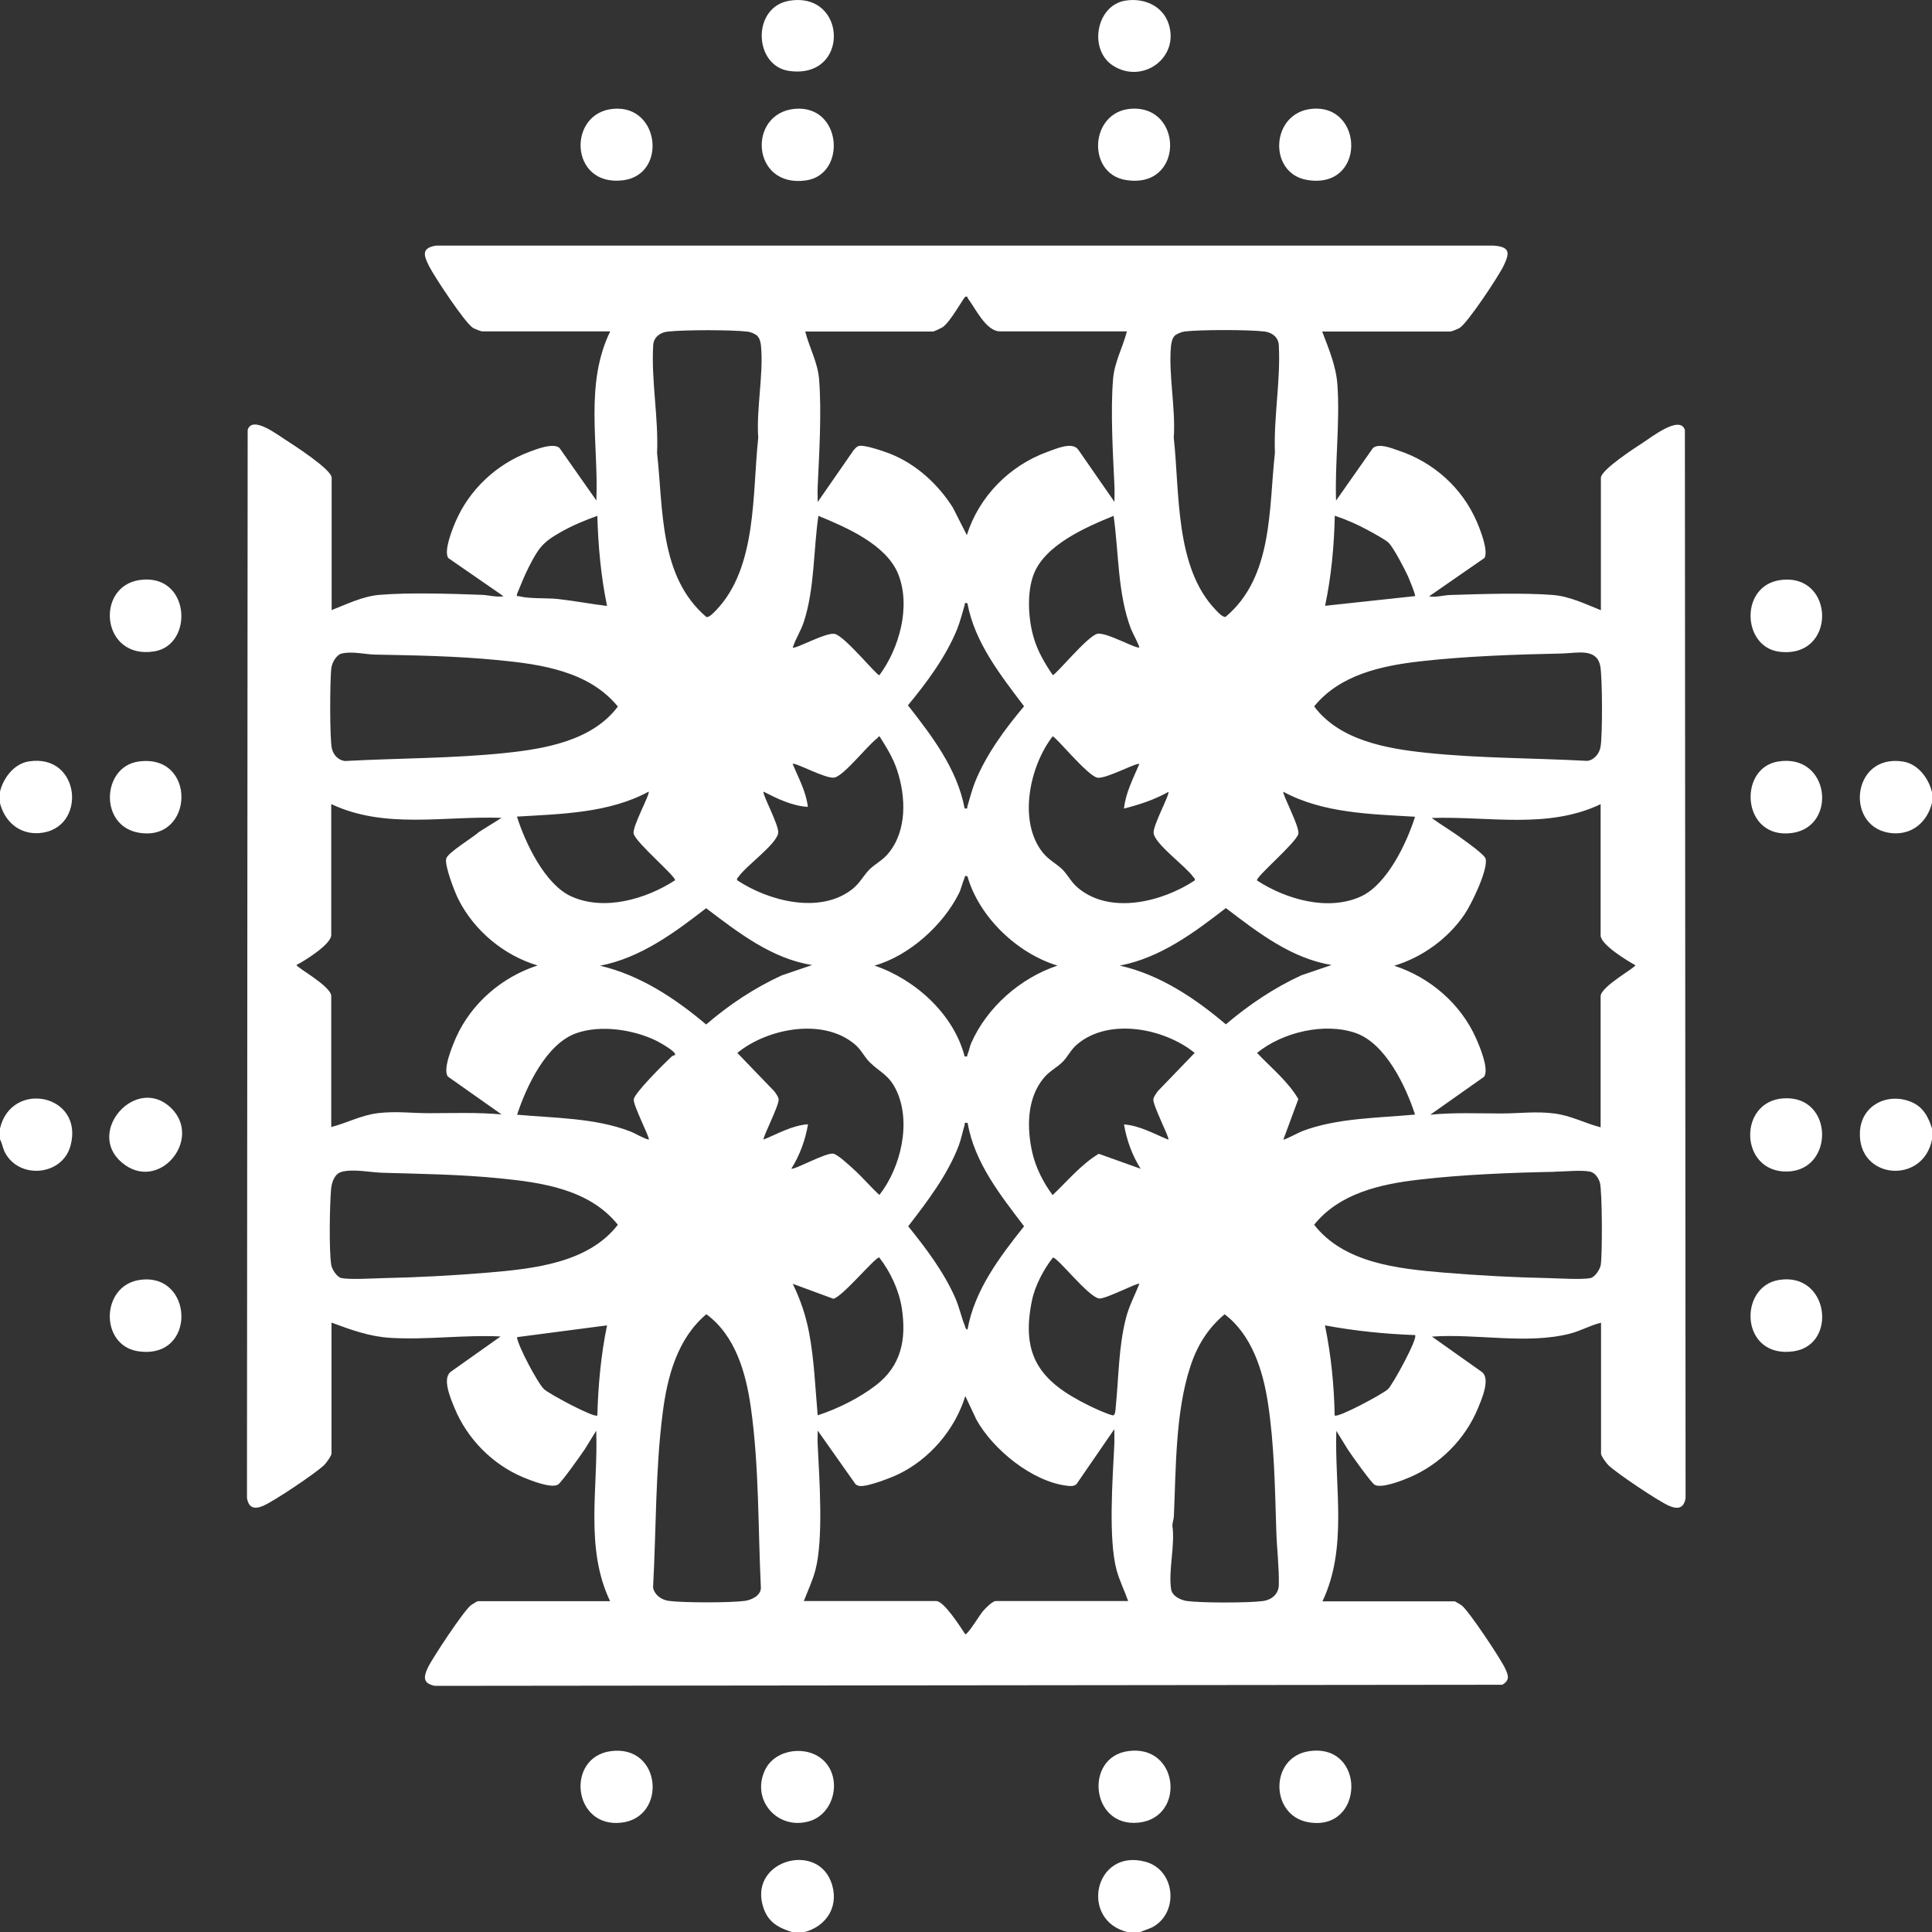 <?xml version="1.0" encoding="UTF-8"?>
<svg id="Layer_1" data-name="Layer 1" xmlns="http://www.w3.org/2000/svg" viewBox="0 0 139.4 139.42">
  <rect x="0" y="0" width="139.4" height="139.42" fill="#333333" stroke="none"/>
  <path fill="#FFFFFF" d="M58,139.42h-.8c-1-.31-1.75-.69-2.11-1.75-1.14-3.33,3.7-4.81,4.85-1.95.68,1.69-.22,3.27-1.95,3.7Z"/>
  <path fill="#FFFFFF" d="M82.2,139.42h-.8c-3.55-.83-2.45-6.08,1.24-5.09,2.2.59,2.45,3.74.46,4.75l-.9.35Z"/>
  <path fill="#FFFFFF" d="M139.4,81.42v.8c-.64,3.28-5.37,2.89-5.2-.55.09-1.92,1.98-2.86,3.68-2.17.87.35,1.26,1.08,1.52,1.93Z"/>
  <path fill="#FFFFFF" d="M0,82.22v-.8c.83-3.53,6.08-2.46,5.09,1.24-.59,2.2-3.74,2.46-4.75.46-.15-.31-.18-.62-.34-.91Z"/>
  <path fill="#FFFFFF" d="M139.4,57.12v.8c-.33,1.36-1.39,2.31-2.85,2.2-3.47-.27-3.02-5.78.77-5.17,1.06.17,1.83,1.19,2.07,2.18Z"/>
  <path fill="#FFFFFF" d="M0,57.92v-.8c.24-.99,1.01-2.01,2.07-2.18,3.79-.61,4.25,4.9.77,5.17-1.45.11-2.52-.84-2.85-2.2Z"/>
  <path fill="#FFFFFF" d="M95.4,23.92c.48,1.27,1,2.47,1.1,3.85.19,2.74-.19,5.61-.1,8.35l2.66-3.79c.44-.37,1.32,0,1.82.17,2.53.83,4.61,2.68,5.67,5.13.24.55.86,2.11.56,2.63l-4,2.77c.52.09,1.06-.09,1.55-.1,2.22-.07,5.23-.17,7.4,0,1.2.1,2.35.66,3.45,1.1v-9.55c0-.58,2.49-2.19,3.05-2.55s2.67-2.02,3.01-.9l.05,77.06c-.12.73-.54.83-1.17.57-.79-.34-3.73-2.32-4.38-2.92-.15-.14-.55-.69-.55-.85v-9.45c-.78.18-1.48.6-2.26.79-3.1.79-6.75-.02-9.94.21l3.6,2.55c.64.49-.01,1.96-.28,2.62-.91,2.21-2.72,4.04-4.92,4.98-.54.23-2.04.83-2.54.54-.25-.15-1.68-2.16-1.94-2.56l-.82-1.33c-.13,4.12.83,8.44-1,12.3h9.55s.43.24.5.3c.51.39,2.83,3.87,3.14,4.56.23.5.34.83-.21,1.16l-77.03.08c-.86-.18-.82-.63-.5-1.31s2.59-4.11,3.1-4.5c.07-.06.47-.3.5-.3h9.55c-1.84-3.86-.85-8.17-1-12.3l-.82,1.33c-.26.39-1.69,2.41-1.94,2.56-.5.29-1.99-.31-2.54-.54-2.2-.93-4.01-2.77-4.92-4.98-.27-.66-.92-2.13-.28-2.62l3.6-2.55c-2.64-.13-5.31.26-7.95.1-1.51-.09-2.85-.58-4.25-1.1v9.45c0,.16-.4.71-.55.85-.66.61-3.57,2.57-4.38,2.92-.63.27-1.05.16-1.17-.57l.05-77.06c.33-1.07,2.16.36,2.71.7.59.38,3.35,2.15,3.35,2.75v9.55c1.1-.43,2.25-1,3.45-1.1,2.17-.18,5.18-.08,7.4,0,.49.02,1.02.19,1.55.1l-3.99-2.76c-.33-.52.29-2.06.54-2.64,1-2.31,2.94-4.12,5.29-5.01.54-.2,1.74-.68,2.2-.29l2.66,3.79c.17-4.07-.86-8.4,1-12.2h-9.25c-.07,0-.55-.19-.65-.25-.59-.37-2.78-3.69-3.16-4.44s-.61-1.33.5-1.5h76.3c1.17.09,1.18.5.73,1.44-.36.76-2.6,4.14-3.19,4.51-.1.06-.58.25-.65.25h-9.25ZM67.35,23.92h-9.25c.3,1.18.9,2.21,1,3.45.19,2.35.01,5.33-.1,7.7-.02.38,0,.77,0,1.15l2.6-3.75c.09-.1.2-.23.33-.28.35-.15,1.86.38,2.3.55,1.88.75,3.45,2.19,4.52,3.88l1.01,1.99c.87-2.77,3.07-5.01,5.8-6,.62-.22,1.82-.78,2.25-.15l2.6,3.75c0-.38.02-.77,0-1.15-.11-2.37-.29-5.35-.1-7.7.1-1.24.7-2.28,1-3.45h-9.15c-1.02,0-1.78-1.67-2.32-2.37-.04-.05,0-.18-.18-.13-.13.04-1.1,1.87-1.68,2.22-.1.06-.53.26-.62.28ZM54.67,24.26c-.13-.15-.51-.31-.72-.33-1.16-.14-4.64-.14-5.8,0-.53.06-.99.41-1.02.98-.15,2.55.39,5.21.28,7.77.45,4.06.15,8.95,3.56,11.84.21.04.54-.33.69-.48,2.99-3.11,2.61-8.45,3.05-12.45-.15-2.08.39-4.58.2-6.61-.02-.24-.08-.53-.24-.71ZM84.73,24.26c-.16.18-.21.48-.24.71-.19,2.03.35,4.53.2,6.61.44,3.97.07,9.38,3.05,12.45.14.15.48.52.69.48,3.43-2.88,3.11-7.78,3.56-11.84-.1-2.56.42-5.22.28-7.77-.03-.57-.49-.91-1.02-.98-1.16-.14-4.64-.14-5.8,0-.21.03-.59.19-.72.33ZM43.8,43.72c-.44-2.13-.64-4.32-.7-6.5-.89.32-1.77.68-2.6,1.15-1.36.76-1.64,1.17-2.35,2.55-.32.63-.58,1.3-.85,1.95-.03.22.04.12.15.15.8.2,1.94.11,2.8.2,1.19.13,2.37.36,3.55.5ZM57.2,46.72c.16.15,2.4-1.12,3.03-.98.73.16,3,2.98,3.22,2.98,1.44-1.94,2.28-4.95,1.37-7.27-.85-2.16-3.76-3.4-5.77-4.23-.36,2.47-.27,5.25-1.05,7.65-.21.64-.59,1.21-.8,1.85ZM82.2,46.72c.06-.05-.53-1.15-.6-1.35-.97-2.56-.87-5.48-1.25-8.15-1.98.81-4.96,2.09-5.77,4.23-.5,1.31-.39,3.21,0,4.54.28.99.81,1.88,1.38,2.72.22,0,2.49-2.81,3.22-2.98.63-.14,2.87,1.14,3.03.98ZM102.1,43.02c.07-.07-.43-1.25-.51-1.44-.24-.53-1.03-2.04-1.39-2.41-.21-.22-1.16-.73-1.49-.91-.77-.42-1.57-.77-2.4-1.05-.05,2.18-.25,4.37-.7,6.5l6.5-.7ZM69.8,43.52c-.26-.03-.16,0-.2.15-.18.6-.31,1.15-.55,1.75-.81,1.98-2.18,3.83-3.54,5.47,1.74,2.22,3.56,4.6,4.09,7.44.26.03.16,0,.2-.15.19-.61.31-1.14.55-1.75.8-1.98,2.17-3.85,3.54-5.47-1.7-2.25-3.56-4.59-4.09-7.44ZM24.67,47.15c-.4.09-.71.66-.76,1.04-.11.77-.13,5.2.04,5.84.12.46.45.81.93.88,3.85-.21,7.73-.18,11.57-.58,2.89-.3,6.29-.89,8.13-3.35-2.08-2.55-5.53-3.05-8.63-3.35s-5.93-.34-8.9-.4c-.75-.02-1.62-.25-2.37-.08ZM112.78,47.15c-3.36.07-7,.19-10.33.57-2.79.32-5.78.97-7.63,3.25,1.84,2.46,5.24,3.05,8.13,3.35,3.84.4,7.72.37,11.57.58.52-.06.89-.54.97-1.04.14-.88.13-4.89-.02-5.77-.23-1.35-1.67-.97-2.7-.94ZM53.2,63.52c2.27,1.5,5.96,2.46,8.29.64.57-.45.83-1.02,1.26-1.44.4-.39.93-.64,1.35-1.15,1.36-1.65,1.27-4.09.62-6.03-.29-.87-.75-1.6-1.23-2.37-.08-.1-.14.05-.2.1-.72.54-2.37,2.67-3.07,2.83-.61.14-2.87-1.13-3.03-.98.42,1.01.97,1.98,1.1,3.1-1.14-.07-2.2-.59-3.2-1.1-.12.14,1.16,2.49,1.06,3-.17.84-2.32,2.35-2.86,3.14-.06.08-.14.1-.1.25ZM82.2,55.13c-.15-.15-2.44,1.11-3.03.98-.73-.16-3-2.98-3.22-2.98-1.66,2.15-2.52,6.14-.7,8.4.44.54,1.05.83,1.45,1.25.37.39.6.89,1.1,1.3,2.34,1.94,6.08.98,8.4-.55.04-.15-.04-.17-.1-.25-.55-.79-2.69-2.3-2.86-3.14-.1-.52,1.19-2.84,1.06-3-1,.56-2.09.92-3.2,1.2.12-1.15.66-2.16,1.1-3.2ZM48.7,63.52c.16-.21-2.85-2.74-2.98-3.37-.11-.52,1.21-2.87,1.08-3.03-2.86,1.55-6.31,1.61-9.5,1.8.6,1.9,2.01,4.88,3.9,5.75,2.38,1.09,5.4.21,7.5-1.15ZM102.1,58.93c-3.19-.19-6.64-.25-9.5-1.8-.11.13,1.19,2.53,1.08,3.03-.13.63-3.14,3.16-2.98,3.37,2.09,1.36,5.12,2.24,7.5,1.15,1.89-.87,3.3-3.85,3.9-5.75ZM23.9,58.02v9.45c0,.66-1.92,1.86-2.5,2.15-.1.14,2.5,1.52,2.5,2.25v9.45c1.15-.3,2.15-.85,3.35-1,1.28-.16,2.47,0,3.69,0,1.75,0,3.51-.07,5.25.09l-3.87-2.73c-.4-.51.33-2.23.58-2.81,1.11-2.48,3.31-4.37,5.89-5.21-2.43-.72-4.58-2.51-5.72-4.78-.27-.54-.98-2.38-.88-2.91.08-.44,1.96-1.55,2.37-1.94l1.63-1.02c-4.13-.15-8.43.84-12.3-1ZM115.5,58.02c-3.83,1.83-8.1.86-12.2,1,.73.53,1.51.98,2.23,1.52.33.24,1.61,1.14,1.67,1.44.15.83-1.02,3.24-1.52,3.98-1.19,1.76-3.05,3.11-5.08,3.72,2.57.84,4.78,2.73,5.89,5.21.26.58.99,2.3.58,2.81l-3.87,2.73c1.71-.17,3.43-.09,5.15-.09,1.26,0,2.48-.17,3.79,0,1.2.15,2.2.7,3.35,1v-9.45c0-.72,2.6-2.11,2.5-2.25-.58-.32-2.5-1.48-2.5-2.15v-9.45ZM69.8,63.22c-.26-.04-.16.02-.21.14-.15.33-.23.76-.4,1.1-1.15,2.3-3.6,4.51-6.09,5.21,2.94,1,5.71,3.5,6.5,6.55.26.04.16-.02.21-.14.11-.24.15-.56.27-.83,1.15-2.59,3.54-4.68,6.22-5.58-2.91-.88-5.66-3.51-6.5-6.45ZM58.6,69.63c-2.91-.45-5.37-2.37-7.65-4.1-2.3,1.78-4.73,3.58-7.65,4.15,2.89.68,5.41,2.35,7.65,4.24,1.65-1.42,3.47-2.63,5.45-3.54l2.2-.75ZM96.1,69.63c-2.93-.47-5.35-2.36-7.65-4.11-2.3,1.78-4.73,3.59-7.65,4.15,2.9.66,5.42,2.35,7.65,4.24,1.66-1.41,3.47-2.63,5.45-3.54l2.2-.75ZM48.7,76.12c.16-.22-1.2-.96-1.39-1.05-1.65-.79-3.99-1.14-5.73-.52-2.16.76-3.6,3.84-4.27,5.88,2.66.24,5.64.23,8.15,1.2.46.18.87.47,1.35.6.11-.11-1.15-2.5-1.08-2.92.08-.48,2.19-2.57,2.68-3.03.08-.08.18-.14.3-.15ZM57.1,84.32c.16.13,2.49-1.17,3.02-1.08.32.05,1.18.86,1.48,1.13.64.58,1.21,1.26,1.85,1.85,1.55-1.97,2.34-5.28,1.2-7.6-.53-1.09-1.18-1.26-1.91-1.99-.38-.38-.58-.86-1.04-1.26-2.28-1.96-6.32-1.18-8.5.6l2.65,2.75c.12.15.3.4.33.58.07.42-1.19,2.81-1.08,2.92,1.04-.42,2.04-1.02,3.2-1.1-.19,1.13-.59,2.23-1.2,3.2ZM84.3,82.22c.11-.11-1.15-2.5-1.08-2.92.03-.18.22-.43.33-.58l2.65-2.75c-2.19-1.78-6.21-2.57-8.5-.6-.45.39-.63.83-.99,1.21-.41.43-.97.68-1.4,1.2-1.23,1.48-1.23,3.62-.82,5.41.25,1.08.8,2.15,1.46,3.04,1.07-1.01,2.07-2.23,3.33-2.98l3.02,1.08c-.61-.97-1.01-2.07-1.2-3.2,1.15.09,2.16.68,3.2,1.1ZM102.1,80.42c-.66-2.03-2.12-5.12-4.27-5.88-2.26-.79-5.3-.06-7.13,1.43,1.01,1.07,2.24,2.06,2.98,3.33l-1.08,2.92c.06.06,1.15-.53,1.35-.6,2.51-.96,5.49-.95,8.15-1.2ZM69.8,81.02c-.26-.03-.16,0-.2.15-.15.5-.24.99-.42,1.48-.81,2.13-2.27,4.04-3.65,5.83,1.28,1.58,2.58,3.31,3.4,5.18.29.67.43,1.36.69,2.01.04.1.04.24.19.26.5-2.84,2.33-5.25,4.08-7.45-1.7-2.24-3.58-4.59-4.07-7.45ZM24.67,84.55c-.53.12-.73.75-.78,1.22-.1,1.16-.16,4.41.01,5.5.05.31.41.89.75.95.65.12,2.25.02,3,0,2.5-.05,5.1-.19,7.6-.4,3.26-.28,7.2-.69,9.33-3.45-2.04-2.55-5.46-3.05-8.53-3.35-2.79-.28-5.6-.32-8.4-.4-.92-.02-2.06-.29-2.97-.08ZM112.18,84.55c-3.18.06-6.68.2-9.83.57-2.75.32-5.71.98-7.53,3.25,2.16,2.77,6.04,3.17,9.33,3.45,2.5.21,5.1.35,7.6.4.75.02,2.36.12,3,0,.33-.06.7-.64.75-.95.12-.77.11-5.26-.06-5.93-.09-.33-.35-.72-.7-.8-.61-.14-1.87,0-2.55,0ZM59,102.12c1.46-.48,2.97-1.23,4.19-2.16,1.84-1.41,2.22-3.32,1.88-5.56-.2-1.31-.83-2.64-1.63-3.67-.27-.05-2.67,2.86-3.31,2.98l-2.93-1.08c.56,1.16.92,2.22,1.17,3.48.38,1.98.45,4.01.63,6.02ZM82.2,92.63c-.11-.11-2.46,1.13-2.9,1.06-.8-.13-3.03-3.02-3.33-2.95-.66.83-1.3,2.05-1.51,3.09-.84,4.04.65,5.89,4.12,7.59.38.19,1.32.62,1.7.7.19.04.21-.4.22-.55.22-2.15.2-4.35.74-6.46.22-.87.64-1.65.97-2.48ZM50.96,94.83c-2.1,1.77-2.82,4.53-3.15,7.16-.53,4.15-.46,8.39-.69,12.56.11.54.61.89,1.14.96,1.03.14,4.45.14,5.48,0,.47-.06,1.16-.38,1.16-.94-.21-4.3-.12-8.73-.72-12.99-.35-2.49-1.1-5.2-3.22-6.76ZM88.36,94.83c-1.23,1.03-2,2.29-2.49,3.82-1.06,3.25-1.02,7.31-1.17,10.73-.01.24-.1.46-.11.69.21,1.43-.3,3.23-.09,4.6.08.5.7.79,1.15.85,1.03.14,4.46.14,5.48,0,.61-.08,1.12-.49,1.14-1.14.03-1.27-.14-2.63-.18-3.9-.1-3.08-.14-6.24-.61-9.29-.36-2.33-1.17-4.89-3.12-6.36ZM43.8,95.63l-6.5.85c.06.61,1.49,3.31,1.95,3.75.35.34,3.66,2.11,3.85,1.9.06-2.18.26-4.37.7-6.5ZM102.1,96.33c-2.18-.08-4.36-.3-6.5-.7.44,2.13.66,4.32.7,6.5.2.21,3.5-1.56,3.85-1.9s2.18-3.68,1.95-3.9ZM58,115.52h9.55c.57,0,1.77,1.91,2.1,2.4.2,0,1.06-1.44,1.3-1.7.17-.19.66-.7.9-.7h9.55c-.26-.74-.62-1.46-.83-2.22-.61-2.23-.29-6.6-.17-9.03.02-.38,0-.77,0-1.15l-2.73,3.97c-.21.17-.45.14-.69.11-2.51-.3-5.34-2.62-6.53-4.77l-.8-1.7c-.74,2.41-2.57,4.56-4.85,5.65-.57.27-2.18.89-2.74.84-.12-.01-.24-.05-.33-.13l-2.73-3.87c0,.35-.02.7,0,1.05.12,2.42.43,6.79-.17,9.03-.2.76-.55,1.49-.83,2.22Z"/>
  <path fill="#FFFFFF" d="M12.36,79.96c2.29,2.26-.93,6.15-3.57,3.92s1.07-6.38,3.57-3.92Z"/>
  <path fill="#FFFFFF" d="M59.46,127.06c1.3,1.29.75,3.79-1.04,4.34-2.31.7-4.27-1.54-3.21-3.71.74-1.53,3.08-1.8,4.25-.63Z"/>
  <path fill="#FFFFFF" d="M128.68,79.25c3.65-.24,3.7,5.22.26,5.28s-3.56-5.07-.26-5.28Z"/>
  <path fill="#FFFFFF" d="M128.37,92.35c3.59-.57,4.24,4.68,1.05,5.15-3.86.56-4.04-4.68-1.05-5.15Z"/>
  <path fill="#FFFFFF" d="M128.48,41.85c3.96-.52,4.06,5.72-.12,5.17-2.66-.35-2.85-4.78.12-5.17Z"/>
  <path fill="#FFFFFF" d="M10.08,41.85c3.66-.52,3.94,4.69,1.05,5.15-3.83.61-4.29-4.69-1.05-5.15Z"/>
  <path fill="#FFFFFF" d="M10.08,92.35c3.91-.57,4.15,5.77-.1,5.15-2.8-.41-2.72-4.74.1-5.15Z"/>
  <path fill="#FFFFFF" d="M57.38,7.85c3.38-.27,3.73,4.76.76,5.17-3.96.55-4.23-4.89-.76-5.17Z"/>
  <path fill="#FFFFFF" d="M44.08,126.35c3.66-.48,4.07,4.78.76,5.16-3.52.41-4.04-4.73-.76-5.16Z"/>
  <path fill="#FFFFFF" d="M81.38,126.35c3.7-.53,4.2,4.81.76,5.16s-3.92-4.71-.76-5.16Z"/>
  <path fill="#FFFFFF" d="M94.48,126.35c4.1-.58,3.99,5.84-.08,5.13-2.77-.48-2.82-4.72.08-5.13Z"/>
  <path fill="#FFFFFF" d="M81.58,7.85c3.84-.3,3.88,5.87-.39,5.13-2.79-.49-2.55-4.9.39-5.13Z"/>
  <path fill="#FFFFFF" d="M128.27,54.95c3.76-.64,4.34,4.68,1.05,5.15-3.64.52-3.96-4.66-1.05-5.15Z"/>
  <path fill="#FFFFFF" d="M9.98,54.95c4.24-.62,4.05,5.84.02,5.13-2.86-.5-2.65-4.75-.02-5.13Z"/>
  <path fill="#FFFFFF" d="M94.68,7.85c3.76-.33,3.88,5.87-.39,5.13-2.82-.49-2.61-4.87.39-5.13Z"/>
  <path fill="#FFFFFF" d="M44.28,7.85c3.35-.27,3.86,4.78.66,5.16-3.87.47-4.02-4.9-.66-5.16Z"/>
  <path fill="#FFFFFF" d="M56.97.05c4.16-.66,4.37,5.67-.02,5.07-2.58-.35-2.73-4.63.02-5.07Z"/>
  <path fill="#FFFFFF" d="M81.17.05c1.34-.23,2.73.35,3.16,1.7.77,2.43-1.89,4.33-4,3-1.81-1.14-1.25-4.34.84-4.7Z"/>
</svg>